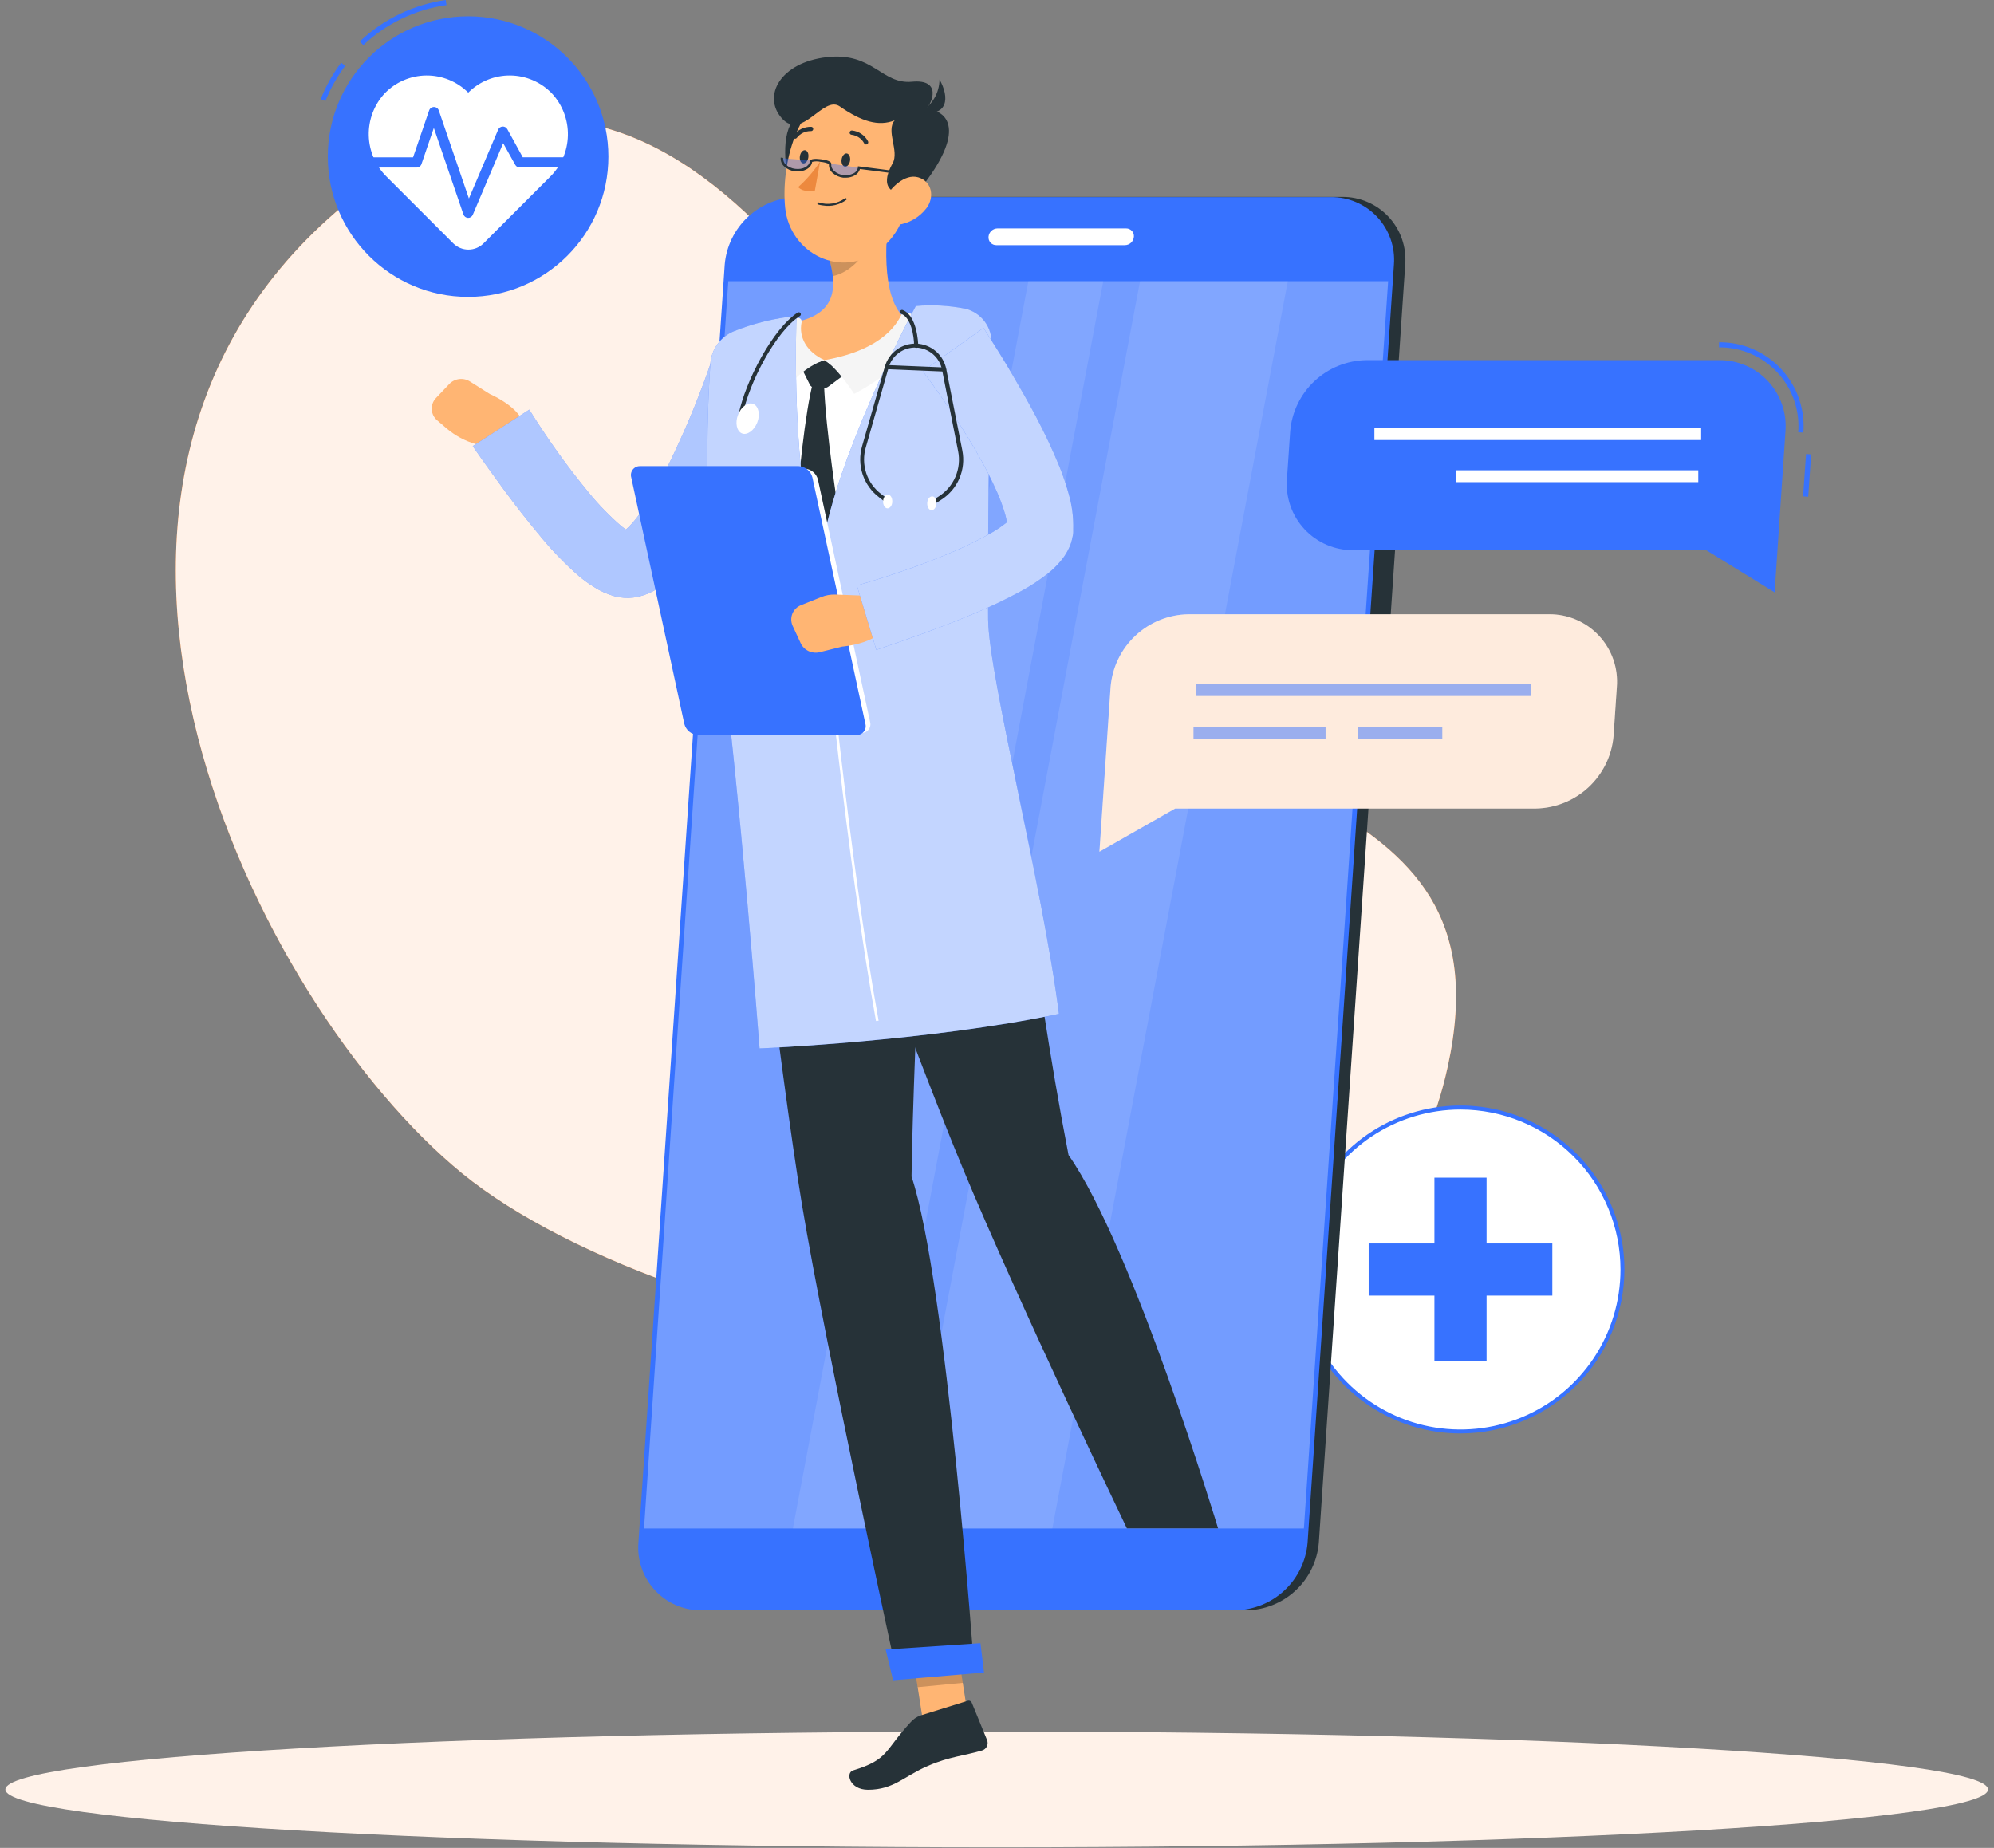 <svg width="273" height="253" viewBox="0 0 273 253" fill="none" xmlns="http://www.w3.org/2000/svg">
<rect x="0" y="0" width="273" height="253" fill="#808080" stroke="none"/>
<path d="M139.085 80.08C119.352 51.506 91.191 -10.22 45.936 29.064C1.017 68.103 34.701 137.277 63.289 160.664C92.185 184.247 185.25 205.632 198.214 146.027C207.16 105.028 160.89 111.643 139.085 80.08Z" fill="#FC7A1E"/>
<path opacity="0.9" d="M139.085 80.08C119.352 51.506 91.191 -10.22 45.936 29.064C1.017 68.103 34.701 137.277 63.289 160.664C92.185 184.247 185.25 205.632 198.214 146.027C207.16 105.028 160.89 111.643 139.085 80.08Z" fill="white"/>
<path d="M136.46 252.924C211.417 252.924 272.183 249.376 272.183 245C272.183 240.623 211.417 237.076 136.46 237.076C61.502 237.076 0.737 240.623 0.737 245C0.737 249.376 61.502 252.924 136.46 252.924Z" fill="#FFF2E9"/>
<path d="M199.957 195.986C212.204 195.986 222.133 186.057 222.133 173.81C222.133 161.562 212.204 151.634 199.957 151.634C187.709 151.634 177.781 161.562 177.781 173.81C177.781 186.057 187.709 195.986 199.957 195.986Z" fill="white"/>
<path d="M199.957 196.259C195.516 196.26 191.175 194.945 187.483 192.479C183.79 190.013 180.912 186.507 179.212 182.406C177.511 178.304 177.066 173.79 177.931 169.435C178.797 165.079 180.934 161.079 184.073 157.939C187.213 154.798 191.213 152.659 195.568 151.793C199.922 150.926 204.437 151.37 208.539 153.069C212.641 154.768 216.148 157.645 218.615 161.337C221.082 165.029 222.399 169.37 222.399 173.81C222.393 179.761 220.027 185.466 215.82 189.675C211.613 193.884 205.908 196.251 199.957 196.259ZM199.957 151.914C195.624 151.914 191.389 153.199 187.787 155.606C184.185 158.013 181.378 161.434 179.72 165.437C178.063 169.439 177.629 173.844 178.475 178.092C179.321 182.341 181.408 186.244 184.471 189.307C187.535 192.37 191.439 194.456 195.688 195.3C199.937 196.144 204.341 195.709 208.344 194.051C212.346 192.392 215.766 189.583 218.172 185.98C220.578 182.378 221.861 178.142 221.86 173.81C221.854 168.003 219.545 162.436 215.438 158.331C211.331 154.225 205.763 151.918 199.957 151.914Z" fill="#3772FF"/>
<path d="M203.527 161.237H196.387V186.381H203.527V161.237Z" fill="#3772FF"/>
<path d="M212.529 177.387V170.247H187.385V177.387H212.529Z" fill="#3772FF"/>
<path d="M49.737 6.181L49.261 5.67C52.501 2.607 56.613 0.626 61.028 0L61.126 0.7C56.853 1.303 52.873 3.218 49.737 6.181Z" fill="#3772FF"/>
<path d="M44.557 13.832L43.906 13.58C44.612 11.797 45.554 10.116 46.706 8.582L47.266 9.002C46.155 10.486 45.244 12.11 44.557 13.832Z" fill="#3772FF"/>
<path d="M64.087 40.649C74.695 40.649 83.295 32.049 83.295 21.441C83.295 10.833 74.695 2.233 64.087 2.233C53.478 2.233 44.879 10.833 44.879 21.441C44.879 32.049 53.478 40.649 64.087 40.649Z" fill="#3772FF"/>
<path d="M75.56 12.789C74.82 12.021 73.934 11.408 72.955 10.986C71.976 10.564 70.922 10.342 69.856 10.332C68.79 10.323 67.732 10.525 66.745 10.929C65.758 11.333 64.862 11.929 64.108 12.684C63.355 11.93 62.459 11.333 61.472 10.93C60.486 10.526 59.429 10.323 58.363 10.333C57.297 10.343 56.244 10.565 55.266 10.987C54.287 11.408 53.402 12.021 52.663 12.789C51.214 14.356 50.434 16.426 50.487 18.559C50.541 20.692 51.424 22.721 52.95 24.213L62.05 33.313C62.323 33.586 62.647 33.802 63.004 33.95C63.36 34.098 63.743 34.174 64.129 34.174C64.515 34.174 64.897 34.098 65.254 33.95C65.611 33.802 65.935 33.586 66.208 33.313L75.308 24.213C76.828 22.716 77.705 20.685 77.752 18.552C77.799 16.419 77.013 14.351 75.56 12.789Z" fill="white"/>
<path d="M64.087 29.834C63.946 29.83 63.809 29.782 63.696 29.699C63.582 29.615 63.496 29.499 63.45 29.366L59.397 17.515L57.703 22.471C57.655 22.608 57.565 22.727 57.445 22.811C57.326 22.896 57.184 22.94 57.038 22.939H50.255C50.069 22.939 49.891 22.866 49.76 22.734C49.629 22.603 49.555 22.425 49.555 22.239C49.555 22.054 49.629 21.876 49.76 21.744C49.891 21.613 50.069 21.54 50.255 21.54H56.555L58.753 15.12C58.8 14.983 58.89 14.864 59.008 14.779C59.127 14.695 59.269 14.649 59.414 14.649C59.56 14.649 59.702 14.695 59.82 14.779C59.939 14.864 60.028 14.983 60.076 15.12L64.199 27.181L68.203 17.753C68.253 17.632 68.337 17.529 68.443 17.453C68.549 17.378 68.675 17.334 68.805 17.326C68.936 17.318 69.066 17.347 69.181 17.41C69.297 17.474 69.392 17.568 69.456 17.683L71.57 21.532H77.947C78.132 21.532 78.31 21.606 78.442 21.738C78.573 21.869 78.647 22.047 78.647 22.233C78.647 22.418 78.573 22.596 78.442 22.727C78.31 22.859 78.132 22.933 77.947 22.933H71.164C71.038 22.933 70.915 22.901 70.807 22.838C70.699 22.775 70.609 22.685 70.548 22.576L68.889 19.608L64.731 29.407C64.677 29.534 64.588 29.642 64.473 29.718C64.359 29.794 64.224 29.834 64.087 29.834Z" fill="#3772FF"/>
<path d="M170.662 220.472H97.603C96.412 220.485 95.232 220.251 94.137 219.783C93.042 219.316 92.057 218.625 91.243 217.756C90.429 216.887 89.805 215.859 89.411 214.735C89.016 213.612 88.859 212.419 88.951 211.232L100.76 36.232C100.966 33.733 102.094 31.399 103.925 29.686C105.755 27.971 108.157 26.999 110.665 26.957H183.738C184.931 26.944 186.115 27.179 187.212 27.649C188.31 28.118 189.297 28.812 190.111 29.685C190.926 30.558 191.549 31.591 191.941 32.718C192.333 33.845 192.486 35.042 192.39 36.232L180.56 211.232C180.347 213.724 179.217 216.049 177.388 217.756C175.56 219.463 173.163 220.431 170.662 220.472Z" fill="#263238"/>
<path d="M186.86 98.224H185.019C184.685 98.228 184.355 98.162 184.048 98.031C183.742 97.9 183.466 97.707 183.239 97.463C183.011 97.219 182.838 96.93 182.728 96.615C182.619 96.3 182.576 95.966 182.604 95.634L184.865 62.181C184.917 61.481 185.231 60.827 185.743 60.347C186.255 59.868 186.928 59.598 187.63 59.591H189.471C189.804 59.587 190.135 59.653 190.441 59.784C190.748 59.915 191.023 60.108 191.251 60.352C191.478 60.596 191.652 60.885 191.761 61.2C191.871 61.514 191.913 61.849 191.886 62.181L189.625 95.634C189.572 96.334 189.259 96.988 188.747 97.468C188.235 97.947 187.561 98.217 186.86 98.224Z" fill="#263238"/>
<path d="M99.696 75.908H97.862C97.59 75.912 97.321 75.859 97.071 75.753C96.822 75.647 96.596 75.49 96.41 75.293C96.224 75.096 96.081 74.862 95.99 74.606C95.898 74.35 95.861 74.079 95.881 73.808L96.7 61.726C96.751 61.159 97.011 60.631 97.428 60.243C97.846 59.855 98.391 59.636 98.961 59.626H100.802C101.072 59.624 101.34 59.679 101.589 59.785C101.837 59.892 102.061 60.049 102.247 60.246C102.432 60.443 102.574 60.676 102.665 60.931C102.757 61.185 102.794 61.456 102.776 61.726L101.957 73.808C101.907 74.376 101.648 74.905 101.23 75.293C100.812 75.681 100.266 75.9 99.696 75.908Z" fill="#3772FF"/>
<path d="M98.24 97.482H96.399C96.128 97.485 95.86 97.431 95.611 97.325C95.361 97.219 95.137 97.062 94.952 96.865C94.766 96.667 94.624 96.434 94.533 96.179C94.442 95.924 94.405 95.652 94.425 95.382L95.244 83.3C95.295 82.733 95.555 82.205 95.972 81.817C96.389 81.43 96.935 81.21 97.505 81.2H99.36C99.63 81.199 99.898 81.253 100.147 81.359C100.395 81.466 100.619 81.623 100.804 81.82C100.99 82.017 101.132 82.25 101.223 82.505C101.314 82.76 101.352 83.03 101.334 83.3L100.515 95.382C100.464 95.952 100.203 96.483 99.783 96.872C99.362 97.26 98.812 97.478 98.24 97.482Z" fill="#3772FF"/>
<path d="M169.115 220.472H96.056C94.865 220.485 93.685 220.251 92.59 219.783C91.495 219.315 90.51 218.625 89.696 217.756C88.882 216.887 88.258 215.858 87.864 214.735C87.469 213.612 87.312 212.419 87.404 211.232L99.22 36.232C99.433 33.732 100.569 31.4 102.406 29.691C104.244 27.982 106.651 27.017 109.16 26.985H182.191C183.382 26.972 184.563 27.206 185.658 27.674C186.753 28.142 187.739 28.833 188.553 29.703C189.367 30.573 189.991 31.602 190.385 32.727C190.779 33.85 190.935 35.044 190.843 36.232L179.02 211.232C178.807 213.725 177.676 216.051 175.846 217.758C174.016 219.465 171.617 220.432 169.115 220.472Z" fill="#3772FF"/>
<path opacity="0.3" d="M88.174 209.272L99.71 38.5H190.052L178.516 209.272H88.174Z" fill="white"/>
<path opacity="0.1" d="M123.839 209.272L156.081 38.5H176.318L144.076 209.272H123.839Z" fill="white"/>
<path opacity="0.1" d="M108.551 209.272L140.793 38.5H151.048L118.806 209.272H108.551Z" fill="white"/>
<path d="M136.558 31.276H154.177C154.324 31.273 154.47 31.302 154.605 31.359C154.741 31.417 154.862 31.502 154.963 31.61C155.063 31.717 155.14 31.845 155.187 31.984C155.235 32.123 155.254 32.27 155.241 32.417C155.216 32.725 155.078 33.014 154.853 33.226C154.628 33.438 154.332 33.559 154.023 33.565H136.404C136.256 33.567 136.11 33.537 135.975 33.479C135.839 33.421 135.718 33.335 135.618 33.227C135.517 33.118 135.441 32.991 135.393 32.851C135.345 32.712 135.327 32.564 135.34 32.417C135.364 32.109 135.503 31.822 135.728 31.611C135.953 31.4 136.249 31.28 136.558 31.276Z" fill="white"/>
<path d="M132.89 237.307L126.716 237.895L124.49 223.65L130.664 223.055L132.89 237.307Z" fill="#FFB573"/>
<path d="M126.009 234.878L132.477 232.869C132.588 232.83 132.71 232.836 132.818 232.886C132.925 232.936 133.008 233.025 133.051 233.135L135.151 238.266C135.203 238.404 135.226 238.55 135.219 238.697C135.211 238.844 135.174 238.988 135.108 239.119C135.042 239.251 134.95 239.368 134.837 239.462C134.723 239.556 134.592 239.625 134.451 239.666C132.113 240.366 129.887 240.527 127.066 241.766C123.769 243.166 122.39 245.042 118.841 245.042C116.3 245.042 115.726 242.711 116.804 242.389C121.704 240.905 121.06 239.687 124.616 235.858C124.986 235.414 125.466 235.076 126.009 234.878Z" fill="#263238"/>
<path opacity="0.2" d="M124.49 223.65L125.638 231L131.819 230.405L130.671 223.055L124.49 223.65Z" fill="black"/>
<path d="M128.956 43.652C120.857 42.7 112.8 43.337 104.715 44.905C103.367 45.166 102.138 45.85 101.206 46.857C100.273 47.864 99.686 49.142 99.528 50.505C98.653 58.247 97.652 75.6 101.558 101.486L134.654 98.686C134.717 93.989 131.378 72.59 134.136 50.386C134.249 49.602 134.203 48.804 134.003 48.038C133.802 47.272 133.45 46.553 132.967 45.926C132.484 45.298 131.88 44.774 131.191 44.383C130.502 43.992 129.742 43.744 128.956 43.652Z" fill="white"/>
<path d="M109.685 50.288L110.868 52.654C110.923 52.773 111.011 52.875 111.121 52.947C111.231 53.019 111.359 53.058 111.491 53.06L112.772 53.13C113 53.14 113.225 53.071 113.409 52.934L115.614 51.289L112.891 49.308L109.685 50.288Z" fill="#263238"/>
<path d="M112.814 52.451C112.347 52.235 111.818 52.193 111.323 52.332C110.28 56.007 109.139 66.556 109.02 71.232C112.184 80.451 113.22 81.382 113.22 81.382L114.823 70.287C114.823 70.287 113.024 58.94 112.814 52.451Z" fill="#263238"/>
<path d="M121.949 27.692C121.193 32.256 120.549 40.593 123.825 43.54C121.424 46.06 118.281 48.979 112.891 49.308C107.501 49.637 108.334 45.906 109.699 43.911C114.732 42.567 114.487 38.815 113.5 35.308L121.949 27.692Z" fill="#FFB573"/>
<path d="M125.197 43.141C124.815 42.977 124.419 42.848 124.014 42.756C123.915 42.73 123.81 42.737 123.715 42.776C123.62 42.816 123.541 42.885 123.489 42.973C122.971 43.855 121.389 47.796 112.891 49.308C114.291 50.134 116.146 52.696 116.944 53.928C119.492 52.605 126.121 48.65 125.491 43.533C125.478 43.449 125.444 43.369 125.393 43.3C125.342 43.232 125.274 43.177 125.197 43.141Z" fill="#F5F5F5"/>
<path d="M109.748 44.121C109.766 44.041 109.763 43.958 109.741 43.88C109.719 43.801 109.677 43.73 109.62 43.671C109.563 43.613 109.493 43.569 109.415 43.545C109.337 43.521 109.254 43.517 109.174 43.533C108.88 43.59 108.59 43.667 108.306 43.764C108.24 43.79 108.179 43.825 108.124 43.869C107.473 44.471 103.924 49.595 107.249 53.739C107.949 52.612 110.364 50.057 112.891 49.308C110.497 48.23 109.321 46.221 109.748 44.121Z" fill="#F5F5F5"/>
<path opacity="0.2" d="M118.505 30.8L113.507 35.308C113.748 36.123 113.916 36.956 114.011 37.8C115.943 37.471 118.54 35.28 118.68 33.25C118.774 32.43 118.715 31.599 118.505 30.8Z" fill="black"/>
<path d="M111.827 13.895C107.515 15.582 107.235 19.124 107.627 22.995C108.019 26.866 112.233 24.304 113.171 21.882C114.109 19.46 117.798 11.557 111.827 13.895Z" fill="#263238"/>
<path d="M125.582 21.616C124.385 27.713 123.986 31.332 120.5 34.139C115.243 38.339 108.124 34.713 107.494 28.427C106.927 22.764 108.978 13.727 115.257 11.963C116.626 11.56 118.077 11.521 119.466 11.851C120.855 12.18 122.134 12.866 123.177 13.841C124.219 14.815 124.99 16.046 125.412 17.409C125.833 18.773 125.892 20.223 125.582 21.616Z" fill="#FFB573"/>
<path d="M125.33 26.663C120.199 26.936 121.284 24.024 122.215 22.351C123.146 20.678 121.249 17.913 122.488 16.478C120.276 17.36 117.945 16.632 114.984 14.574C112.688 12.971 109.811 19.376 107.011 16.163C104.365 13.132 106.822 8.561 113.178 7.826C119.534 7.091 120.689 11.585 124.861 11.186C129.033 10.787 127.584 14.224 126.765 14.924C130.265 15.155 132.176 18.501 125.33 26.663Z" fill="#263238"/>
<path d="M125.96 15.351C126.763 14.911 127.433 14.264 127.902 13.477C128.371 12.691 128.621 11.793 128.627 10.878C130.013 13.307 129.866 16.065 125.96 15.351Z" fill="#263238"/>
<path d="M112.66 28.126C113.218 28.222 113.789 28.205 114.34 28.075C114.891 27.945 115.41 27.705 115.866 27.37C115.88 27.357 115.891 27.341 115.898 27.323C115.906 27.306 115.909 27.287 115.909 27.268C115.909 27.249 115.906 27.23 115.898 27.213C115.891 27.195 115.88 27.18 115.866 27.167C115.838 27.14 115.802 27.126 115.764 27.126C115.727 27.126 115.69 27.14 115.663 27.167C115.152 27.529 114.565 27.767 113.946 27.863C113.328 27.959 112.696 27.91 112.1 27.72C112.062 27.71 112.022 27.715 111.987 27.733C111.952 27.751 111.925 27.781 111.911 27.818C111.9 27.855 111.904 27.895 111.922 27.929C111.941 27.963 111.972 27.988 112.009 28C112.222 28.061 112.439 28.103 112.66 28.126Z" fill="#263238"/>
<path d="M126.821 28.532C125.862 29.767 124.457 30.577 122.908 30.786C120.871 31.052 120.192 29.155 121.046 27.384C121.823 25.788 123.846 23.73 125.722 24.283C127.598 24.836 127.997 26.992 126.821 28.532Z" fill="#FFB573"/>
<path d="M124.798 161.091C125.043 142.814 127.381 99.281 127.381 99.281L101.579 101.458C101.579 101.458 106.71 146.321 109.804 164.969C113.024 184.352 122.901 229.761 122.901 229.761L133.401 228.865C133.401 228.865 129.565 175.224 124.798 161.091Z" fill="#263238"/>
<path d="M122.271 230.048L134.724 228.991L134.234 224.973L121.256 225.841L122.271 230.048Z" fill="#3772FF"/>
<path d="M116.384 21.98C116.321 22.477 115.999 22.855 115.684 22.82C115.369 22.785 115.152 22.351 115.222 21.847C115.292 21.343 115.607 20.972 115.922 21.007C116.237 21.042 116.454 21.483 116.384 21.98Z" fill="#263238"/>
<path d="M110.672 21.532C110.609 22.036 110.287 22.407 109.972 22.372C109.657 22.337 109.44 21.903 109.51 21.406C109.58 20.909 109.895 20.531 110.21 20.566C110.525 20.601 110.742 21.007 110.672 21.532Z" fill="#263238"/>
<path d="M112.282 22.12C111.439 23.415 110.426 24.592 109.272 25.62C110.014 26.397 111.547 26.187 111.547 26.187L112.282 22.12Z" fill="#ED893E"/>
<path opacity="0.4" d="M107.06 21.658C106.955 22.456 107.76 23.121 108.873 23.261C109.986 23.401 111.015 22.792 111.113 21.994" fill="#3772FF"/>
<path opacity="0.4" d="M113.675 22.4C113.521 23.191 114.298 23.905 115.39 24.115C116.482 24.325 117.553 23.765 117.7 22.981" fill="#3772FF"/>
<path d="M115.824 24.332C115.698 24.339 115.572 24.339 115.446 24.332C114.908 24.267 114.402 24.04 113.997 23.681C113.82 23.529 113.682 23.338 113.594 23.122C113.506 22.907 113.472 22.674 113.493 22.442C113.138 22.287 112.759 22.192 112.373 22.162C111.984 22.065 111.578 22.065 111.19 22.162C111.092 23.016 110.028 23.604 108.838 23.457C108.3 23.398 107.793 23.173 107.389 22.813C107.213 22.661 107.075 22.469 106.988 22.254C106.9 22.038 106.865 21.805 106.885 21.574L107.221 21.616C107.207 21.795 107.236 21.974 107.305 22.14C107.374 22.306 107.482 22.452 107.62 22.568C107.972 22.878 108.413 23.071 108.88 23.121C109.888 23.254 110.784 22.785 110.875 22.085C110.924 21.693 111.736 21.721 112.408 21.805C113.08 21.889 113.878 22.078 113.808 22.463C113.793 22.642 113.822 22.822 113.891 22.987C113.961 23.153 114.069 23.3 114.207 23.415C114.564 23.721 115.003 23.916 115.469 23.976C115.936 24.035 116.409 23.957 116.832 23.751C116.995 23.675 117.137 23.561 117.247 23.418C117.357 23.276 117.43 23.109 117.462 22.932V22.764L126.1 23.877L126.058 24.213L117.742 23.142C117.681 23.337 117.582 23.517 117.45 23.672C117.317 23.828 117.155 23.954 116.972 24.045C116.618 24.232 116.224 24.331 115.824 24.332Z" fill="#263238"/>
<path d="M118.582 19.782C118.632 19.782 118.68 19.768 118.722 19.74C118.79 19.701 118.84 19.636 118.861 19.56C118.882 19.484 118.872 19.403 118.834 19.334C118.617 18.927 118.303 18.58 117.919 18.323C117.536 18.067 117.095 17.909 116.636 17.864C116.557 17.86 116.48 17.887 116.421 17.94C116.362 17.992 116.326 18.066 116.321 18.144C116.317 18.221 116.343 18.296 116.394 18.354C116.445 18.412 116.517 18.447 116.594 18.452C116.957 18.495 117.304 18.625 117.606 18.833C117.907 19.04 118.153 19.318 118.323 19.642C118.349 19.687 118.387 19.723 118.433 19.748C118.479 19.773 118.53 19.784 118.582 19.782Z" fill="#263238"/>
<path d="M108.824 18.991C108.872 18.996 108.921 18.989 108.966 18.97C109.011 18.952 109.051 18.923 109.083 18.886C109.309 18.59 109.602 18.35 109.937 18.187C110.273 18.024 110.642 17.942 111.015 17.948C111.053 17.952 111.092 17.948 111.13 17.937C111.167 17.925 111.201 17.907 111.231 17.882C111.261 17.857 111.286 17.827 111.304 17.793C111.322 17.758 111.333 17.721 111.337 17.682C111.342 17.644 111.339 17.606 111.329 17.569C111.319 17.532 111.302 17.498 111.278 17.468C111.255 17.438 111.226 17.413 111.192 17.395C111.159 17.376 111.123 17.364 111.085 17.36C110.615 17.348 110.148 17.446 109.723 17.646C109.297 17.847 108.925 18.144 108.635 18.515C108.585 18.574 108.561 18.651 108.567 18.729C108.574 18.806 108.611 18.878 108.67 18.928C108.715 18.961 108.768 18.982 108.824 18.991Z" fill="#263238"/>
<path d="M146.295 158.144C140.94 130.62 139.736 109.095 134.654 98.644L109.657 101.444C109.657 101.444 124.546 142.457 131.819 159.964C139.372 178.164 154.282 209.258 154.282 209.258H166.77C166.77 209.258 155.115 170.681 146.295 158.144Z" fill="#263238"/>
<path d="M67.062 53.949L64.36 52.241C63.921 51.958 63.398 51.837 62.88 51.897C62.362 51.957 61.88 52.195 61.518 52.57L59.684 54.502C59.486 54.711 59.334 54.957 59.235 55.227C59.137 55.497 59.095 55.784 59.112 56.071C59.129 56.358 59.205 56.638 59.334 56.894C59.464 57.15 59.645 57.377 59.866 57.561L61.175 58.681C62.313 59.646 63.642 60.361 65.074 60.781L69.029 61.95L71.626 59.15C72.417 56.231 67.062 53.949 67.062 53.949Z" fill="#FFB573"/>
<path d="M107.06 52.64C106.08 55.034 105.121 57.26 104.078 59.535C103.035 61.81 101.978 64.057 100.809 66.29C99.64 68.523 98.394 70.742 96.98 72.968C96.28 74.074 95.503 75.18 94.621 76.293C93.672 77.52 92.593 78.64 91.401 79.632C90.614 80.275 89.745 80.812 88.818 81.228C88.524 81.34 88.251 81.452 87.929 81.55L87.439 81.683C87.192 81.743 86.942 81.788 86.69 81.816C85.836 81.912 84.973 81.85 84.142 81.634C83.103 81.343 82.116 80.892 81.216 80.297C80.542 79.876 79.898 79.409 79.291 78.897C77.271 77.133 75.409 75.196 73.726 73.108C72.095 71.148 70.555 69.181 69.078 67.172C67.601 65.163 66.18 63.189 64.724 61.082L72.466 56.084C74.909 60.028 77.612 63.805 80.558 67.389C81.912 69.049 83.403 70.592 85.017 72.002C85.329 72.258 85.659 72.492 86.004 72.702C86.263 72.877 86.522 72.947 86.34 72.884C86.094 72.816 85.836 72.802 85.584 72.842C85.482 72.851 85.381 72.87 85.283 72.898H85.227C85.192 72.898 85.192 72.898 85.185 72.898C85.344 72.794 85.496 72.679 85.64 72.555C86.279 71.975 86.858 71.332 87.369 70.637C87.964 69.839 88.559 68.943 89.126 68.012C90.285 66.076 91.341 64.081 92.29 62.034C93.27 59.934 94.215 57.834 95.09 55.65C95.965 53.466 96.798 51.247 97.505 49.126L107.06 52.64Z" fill="#3772FF"/>
<g opacity="0.6">
<path d="M107.06 52.64C106.08 55.034 105.121 57.26 104.078 59.535C103.035 61.81 101.978 64.057 100.809 66.29C99.64 68.523 98.394 70.742 96.98 72.968C96.28 74.074 95.503 75.18 94.621 76.293C93.672 77.52 92.593 78.64 91.401 79.632C90.614 80.275 89.745 80.812 88.818 81.228C88.524 81.34 88.251 81.452 87.929 81.55L87.439 81.683C87.192 81.743 86.942 81.788 86.69 81.816C85.836 81.912 84.973 81.85 84.142 81.634C83.103 81.343 82.116 80.892 81.216 80.297C80.542 79.876 79.898 79.409 79.291 78.897C77.271 77.133 75.409 75.196 73.726 73.108C72.095 71.148 70.555 69.181 69.078 67.172C67.601 65.163 66.18 63.189 64.724 61.082L72.466 56.084C74.909 60.028 77.612 63.805 80.558 67.389C81.912 69.049 83.403 70.592 85.017 72.002C85.329 72.258 85.659 72.492 86.004 72.702C86.263 72.877 86.522 72.947 86.34 72.884C86.094 72.816 85.836 72.802 85.584 72.842C85.482 72.851 85.381 72.87 85.283 72.898H85.227C85.192 72.898 85.192 72.898 85.185 72.898C85.344 72.794 85.496 72.679 85.64 72.555C86.279 71.975 86.858 71.332 87.369 70.637C87.964 69.839 88.559 68.943 89.126 68.012C90.285 66.076 91.341 64.081 92.29 62.034C93.27 59.934 94.215 57.834 95.09 55.65C95.965 53.466 96.798 51.247 97.505 49.126L107.06 52.64Z" fill="white"/>
</g>
<path d="M125.386 41.895C122.761 46.795 113.416 65.464 112.282 76.986C108.145 66.486 109.048 43.26 109.048 43.26C106.099 43.548 103.207 44.255 100.459 45.36C99.573 45.724 98.805 46.326 98.241 47.1C97.676 47.873 97.337 48.788 97.26 49.742C96.454 61.76 96.834 73.828 98.394 85.771C101.299 108.381 103.994 143.542 103.994 143.542C103.994 143.542 127.129 142.576 144.979 138.81C142.802 121.527 135.354 92.561 135.284 84.805C135.2 74.823 135.431 55.307 135.746 47.159C135.799 46.009 135.438 44.878 134.729 43.97C134.021 43.062 133.011 42.438 131.882 42.21C129.741 41.813 127.555 41.708 125.386 41.895Z" fill="#3772FF"/>
<path opacity="0.7" d="M125.386 41.895C122.761 46.795 113.416 65.464 112.282 76.986C108.145 66.486 109.048 43.26 109.048 43.26C106.099 43.547 103.207 44.255 100.459 45.36C99.573 45.724 98.805 46.326 98.241 47.099C97.676 47.873 97.337 48.788 97.26 49.742C96.454 61.76 96.834 73.828 98.394 85.771C101.299 108.381 103.994 143.542 103.994 143.542C103.994 143.542 127.129 142.576 144.979 138.81C142.802 121.527 135.354 92.561 135.284 84.805C135.2 74.823 135.431 55.3 135.746 47.152C135.812 46.037 135.482 44.934 134.815 44.038C134.148 43.141 133.186 42.509 132.099 42.252C129.889 41.819 127.629 41.699 125.386 41.895Z" fill="white"/>
<path d="M119.933 139.79C115.915 117.621 112.73 85.092 112.471 81.179H112.828C113.087 85.092 116.279 117.579 120.29 139.748L119.933 139.79Z" fill="white"/>
<path d="M117.931 100.352H96.595C96.164 100.333 95.751 100.174 95.418 99.9C95.085 99.627 94.849 99.252 94.747 98.833L87.614 65.674C87.562 65.493 87.553 65.302 87.589 65.117C87.625 64.933 87.704 64.759 87.82 64.61C87.937 64.462 88.086 64.344 88.257 64.264C88.428 64.185 88.615 64.148 88.804 64.155H110.133C110.565 64.173 110.979 64.331 111.314 64.605C111.648 64.879 111.885 65.254 111.988 65.674L119.121 98.833C119.173 99.014 119.182 99.205 119.146 99.39C119.11 99.575 119.03 99.749 118.914 99.897C118.798 100.045 118.648 100.164 118.477 100.243C118.306 100.322 118.119 100.36 117.931 100.352Z" fill="white"/>
<path d="M117.266 100.632H95.566C95.127 100.611 94.707 100.45 94.367 100.171C94.028 99.892 93.788 99.511 93.683 99.085L86.424 65.366C86.372 65.181 86.364 64.987 86.402 64.798C86.439 64.61 86.52 64.433 86.639 64.282C86.758 64.132 86.911 64.011 87.085 63.93C87.259 63.85 87.45 63.812 87.642 63.819H109.342C109.78 63.839 110.201 64.001 110.54 64.28C110.879 64.558 111.12 64.939 111.225 65.366L118.477 99.085C118.53 99.269 118.539 99.463 118.503 99.652C118.466 99.84 118.385 100.017 118.267 100.168C118.149 100.319 117.996 100.44 117.822 100.521C117.648 100.601 117.457 100.639 117.266 100.632Z" fill="#3772FF"/>
<path d="M119.751 81.606L114.354 81.403C113.705 81.38 113.059 81.495 112.457 81.739L109.657 82.859C109.394 82.963 109.155 83.119 108.954 83.317C108.753 83.516 108.594 83.753 108.487 84.014C108.38 84.276 108.327 84.556 108.33 84.839C108.334 85.121 108.395 85.4 108.509 85.659L109.629 88.081C109.855 88.55 110.236 88.928 110.707 89.15C111.179 89.372 111.713 89.424 112.219 89.299L115.306 88.529C115.306 88.529 121.102 88.067 121.312 85.029L119.751 81.606Z" fill="#FFB573"/>
<path d="M134.654 44.898C135.991 46.998 137.216 48.916 138.42 50.974C139.624 53.032 140.807 55.069 141.92 57.197C143.033 59.325 144.09 61.523 145.049 63.875C145.547 65.107 145.972 66.367 146.323 67.648C146.774 69.21 146.982 70.832 146.939 72.457V72.73C146.941 72.777 146.941 72.823 146.939 72.87C146.939 73.122 146.869 73.374 146.82 73.626C146.771 73.878 146.708 74.074 146.638 74.326C146.568 74.578 146.491 74.711 146.414 74.907C146.146 75.513 145.803 76.082 145.392 76.601C144.82 77.316 144.169 77.964 143.453 78.533C142.352 79.4 141.181 80.175 139.953 80.85C137.792 82.031 135.567 83.093 133.289 84.028C131.084 84.966 128.886 85.82 126.674 86.625C124.462 87.43 122.285 88.207 119.982 88.977L117.315 80.157C119.415 79.583 121.557 78.876 123.65 78.162C125.743 77.448 127.85 76.65 129.838 75.817C131.789 75.011 133.691 74.092 135.536 73.066C136.314 72.635 137.056 72.141 137.755 71.589C137.938 71.45 138.103 71.287 138.245 71.106C138.185 71.174 138.137 71.252 138.105 71.337C138.105 71.4 138.07 71.442 138.035 71.519C138.007 71.601 137.986 71.685 137.972 71.771C137.942 71.879 137.924 71.989 137.916 72.1C137.916 72.142 137.916 72.149 137.916 72.135V72.086C137.867 71.422 137.738 70.766 137.531 70.133C137.251 69.216 136.919 68.317 136.537 67.438C135.681 65.5 134.713 63.614 133.639 61.789C132.547 59.913 131.385 58.037 130.139 56.189C128.893 54.341 127.619 52.5 126.338 50.82L134.654 44.898Z" fill="#3772FF"/>
<g opacity="0.7">
<path d="M134.654 44.898C135.991 46.998 137.216 48.916 138.42 50.974C139.624 53.032 140.807 55.069 141.92 57.197C143.033 59.325 144.09 61.523 145.049 63.875C145.547 65.107 145.972 66.367 146.323 67.648C146.774 69.21 146.982 70.832 146.939 72.457V72.73C146.941 72.777 146.941 72.823 146.939 72.87C146.939 73.122 146.869 73.374 146.82 73.626C146.771 73.878 146.708 74.074 146.638 74.326C146.568 74.578 146.491 74.711 146.414 74.907C146.146 75.513 145.803 76.082 145.392 76.601C144.82 77.316 144.169 77.964 143.453 78.533C142.352 79.4 141.181 80.175 139.953 80.85C137.792 82.031 135.567 83.093 133.289 84.028C131.084 84.966 128.886 85.82 126.674 86.625C124.462 87.43 122.285 88.207 119.982 88.977L117.315 80.157C119.415 79.583 121.557 78.876 123.65 78.162C125.743 77.448 127.85 76.65 129.838 75.817C131.789 75.011 133.691 74.092 135.536 73.066C136.314 72.635 137.056 72.141 137.755 71.589C137.938 71.45 138.103 71.287 138.245 71.106C138.185 71.174 138.137 71.252 138.105 71.337C138.105 71.4 138.07 71.442 138.035 71.519C138.007 71.601 137.986 71.685 137.972 71.771C137.942 71.879 137.924 71.989 137.916 72.1C137.916 72.142 137.916 72.149 137.916 72.135V72.086C137.867 71.422 137.738 70.766 137.531 70.133C137.251 69.216 136.919 68.317 136.537 67.438C135.681 65.5 134.713 63.614 133.639 61.789C132.547 59.913 131.385 58.037 130.139 56.189C128.893 54.341 127.619 52.5 126.338 50.82L134.654 44.898Z" fill="white"/>
</g>
<path d="M127.57 69.188C127.523 69.188 127.477 69.175 127.437 69.152C127.397 69.129 127.363 69.095 127.339 69.055C127.318 69.025 127.304 68.99 127.297 68.954C127.29 68.918 127.291 68.881 127.299 68.845C127.307 68.809 127.322 68.775 127.343 68.745C127.364 68.715 127.391 68.689 127.423 68.67L128.515 67.97C129.534 67.327 130.334 66.39 130.809 65.283C131.284 64.175 131.412 62.95 131.175 61.768L128.977 50.638C128.816 49.806 128.379 49.052 127.737 48.499C127.094 47.946 126.284 47.626 125.438 47.59C124.591 47.555 123.757 47.806 123.07 48.303C122.384 48.8 121.885 49.514 121.655 50.33L118.54 61.243C118.2 62.397 118.218 63.627 118.593 64.769C118.968 65.912 119.682 66.914 120.64 67.641L121.676 68.425C121.734 68.471 121.772 68.538 121.781 68.611C121.79 68.684 121.77 68.759 121.725 68.817C121.703 68.846 121.675 68.87 121.644 68.888C121.613 68.906 121.578 68.918 121.543 68.922C121.507 68.927 121.47 68.924 121.436 68.914C121.401 68.905 121.368 68.888 121.34 68.866L120.36 68.089C119.307 67.296 118.52 66.203 118.104 64.952C117.688 63.702 117.662 62.355 118.029 61.089L121.151 50.176C121.419 49.244 121.992 48.429 122.779 47.863C123.565 47.296 124.52 47.009 125.488 47.05C126.457 47.09 127.384 47.455 128.121 48.085C128.858 48.716 129.361 49.575 129.551 50.526L131.749 61.663C132.008 62.954 131.869 64.293 131.351 65.503C130.832 66.713 129.958 67.737 128.844 68.439L127.745 69.139C127.72 69.159 127.692 69.173 127.662 69.182C127.632 69.19 127.601 69.192 127.57 69.188Z" fill="#263238"/>
<path d="M129.25 50.869L121.389 50.54C121.352 50.538 121.316 50.529 121.283 50.513C121.249 50.498 121.22 50.475 121.195 50.448C121.17 50.421 121.151 50.389 121.139 50.354C121.126 50.32 121.121 50.283 121.123 50.246C121.13 50.173 121.164 50.105 121.218 50.056C121.273 50.007 121.343 49.98 121.417 49.98L129.271 50.309C129.308 50.311 129.344 50.32 129.377 50.336C129.41 50.351 129.44 50.373 129.465 50.401C129.49 50.428 129.509 50.46 129.521 50.495C129.533 50.529 129.539 50.566 129.537 50.603C129.536 50.639 129.528 50.675 129.513 50.709C129.498 50.742 129.476 50.772 129.449 50.797C129.423 50.821 129.391 50.84 129.357 50.853C129.323 50.865 129.286 50.871 129.25 50.869Z" fill="#263238"/>
<path d="M125.428 47.607C125.355 47.605 125.286 47.576 125.234 47.525C125.182 47.475 125.151 47.406 125.148 47.334C125.148 45.934 124.714 43.505 123.405 42.973C123.369 42.961 123.335 42.941 123.307 42.916C123.278 42.89 123.255 42.859 123.24 42.824C123.224 42.789 123.215 42.752 123.214 42.714C123.213 42.675 123.22 42.638 123.234 42.602C123.249 42.567 123.27 42.535 123.297 42.508C123.325 42.481 123.357 42.46 123.393 42.446C123.428 42.432 123.466 42.426 123.505 42.428C123.543 42.429 123.58 42.438 123.615 42.455C125.554 43.253 125.715 46.907 125.715 47.355C125.715 47.428 125.687 47.499 125.636 47.553C125.585 47.606 125.515 47.638 125.442 47.642L125.428 47.607Z" fill="#263238"/>
<path d="M101.383 57.12H101.327C101.255 57.105 101.191 57.061 101.151 57C101.11 56.938 101.095 56.863 101.11 56.791C102.034 52.192 105.856 44.933 109.223 42.791C109.253 42.772 109.288 42.759 109.323 42.753C109.359 42.747 109.396 42.749 109.431 42.757C109.466 42.766 109.499 42.781 109.528 42.802C109.557 42.824 109.582 42.851 109.601 42.882C109.621 42.912 109.635 42.946 109.642 42.981C109.649 43.017 109.648 43.053 109.64 43.089C109.633 43.124 109.617 43.158 109.596 43.187C109.575 43.216 109.548 43.241 109.517 43.26C106.262 45.318 102.552 52.36 101.656 56.889C101.644 56.953 101.611 57.011 101.561 57.053C101.511 57.096 101.448 57.119 101.383 57.12Z" fill="#263238"/>
<path d="M103.679 57.841C103.245 58.954 102.279 59.626 101.579 59.339C100.879 59.052 100.606 57.939 101.04 56.798C101.474 55.657 102.44 55.013 103.14 55.307C103.84 55.601 104.12 56.728 103.679 57.841Z" fill="white"/>
<path d="M122.159 68.684C122.159 69.202 121.837 69.615 121.494 69.601C121.151 69.587 120.885 69.153 120.906 68.628C120.927 68.103 121.228 67.69 121.571 67.711C121.914 67.732 122.18 68.159 122.159 68.684Z" fill="white"/>
<path d="M128.193 68.936C128.193 69.454 127.878 69.867 127.528 69.853C127.178 69.839 126.926 69.405 126.947 68.88C126.968 68.355 127.262 67.949 127.647 67.963C128.032 67.977 128.214 68.432 128.193 68.936Z" fill="white"/>
<path d="M246.899 59.227L246.199 59.185C246.315 57.694 246.121 56.196 245.627 54.785C245.134 53.374 244.353 52.081 243.333 50.987C242.314 49.894 241.078 49.025 239.705 48.434C238.332 47.844 236.851 47.545 235.356 47.558V46.858C236.946 46.844 238.523 47.162 239.984 47.789C241.446 48.417 242.761 49.342 243.846 50.505C244.932 51.668 245.763 53.044 246.289 54.545C246.814 56.047 247.022 57.641 246.899 59.227Z" fill="#3772FF"/>
<path d="M247.268 62.162L246.862 67.958L247.562 68.007L247.968 62.211L247.268 62.162Z" fill="#3772FF"/>
<path d="M235.356 49.308H187.056C184.418 49.351 181.891 50.374 179.966 52.178C178.04 53.982 176.855 56.437 176.64 59.066L176.199 65.569C176.099 66.82 176.26 68.079 176.673 69.264C177.086 70.45 177.742 71.536 178.598 72.454C179.454 73.372 180.492 74.102 181.646 74.596C182.799 75.091 184.044 75.34 185.299 75.327H233.599L242.965 81.102L244.449 59.066C244.55 57.815 244.389 56.557 243.977 55.371C243.565 54.186 242.91 53.1 242.055 52.181C241.199 51.263 240.161 50.534 239.008 50.039C237.855 49.544 236.611 49.295 235.356 49.308Z" fill="#3772FF"/>
<path d="M232.906 58.624H188.169V60.248H232.906V58.624Z" fill="white"/>
<path d="M232.514 64.386H199.299V66.01H232.514V64.386Z" fill="white"/>
<path d="M162.696 84.098H212.06C213.343 84.084 214.615 84.338 215.795 84.843C216.975 85.348 218.036 86.094 218.912 87.033C219.787 87.972 220.457 89.082 220.879 90.294C221.301 91.507 221.466 92.793 221.363 94.073L220.915 100.723C220.693 103.41 219.481 105.918 217.513 107.762C215.546 109.605 212.963 110.651 210.268 110.698H160.897L150.523 116.613L152.049 94.073C152.269 91.385 153.481 88.876 155.449 87.032C157.417 85.189 160 84.143 162.696 84.098Z" fill="white"/>
<path opacity="0.15" d="M162.696 84.098H212.06C213.343 84.084 214.615 84.338 215.795 84.843C216.975 85.348 218.036 86.094 218.912 87.033C219.787 87.972 220.457 89.082 220.879 90.294C221.301 91.507 221.466 92.793 221.363 94.073L220.915 100.723C220.693 103.41 219.481 105.918 217.513 107.762C215.546 109.605 212.963 110.651 210.268 110.698H160.897L150.523 116.613L152.049 94.073C152.269 91.385 153.481 88.876 155.449 87.032C157.417 85.189 160 84.143 162.696 84.098Z" fill="#FC7A1E"/>
<path opacity="0.5" d="M209.554 93.625H163.802V95.291H209.554V93.625Z" fill="#3772FF"/>
<path opacity="0.5" d="M181.484 99.512H163.403V101.178H181.484V99.512Z" fill="#3772FF"/>
<path opacity="0.5" d="M197.465 99.512H185.915V101.178H197.465V99.512Z" fill="#3772FF"/>
</svg>
